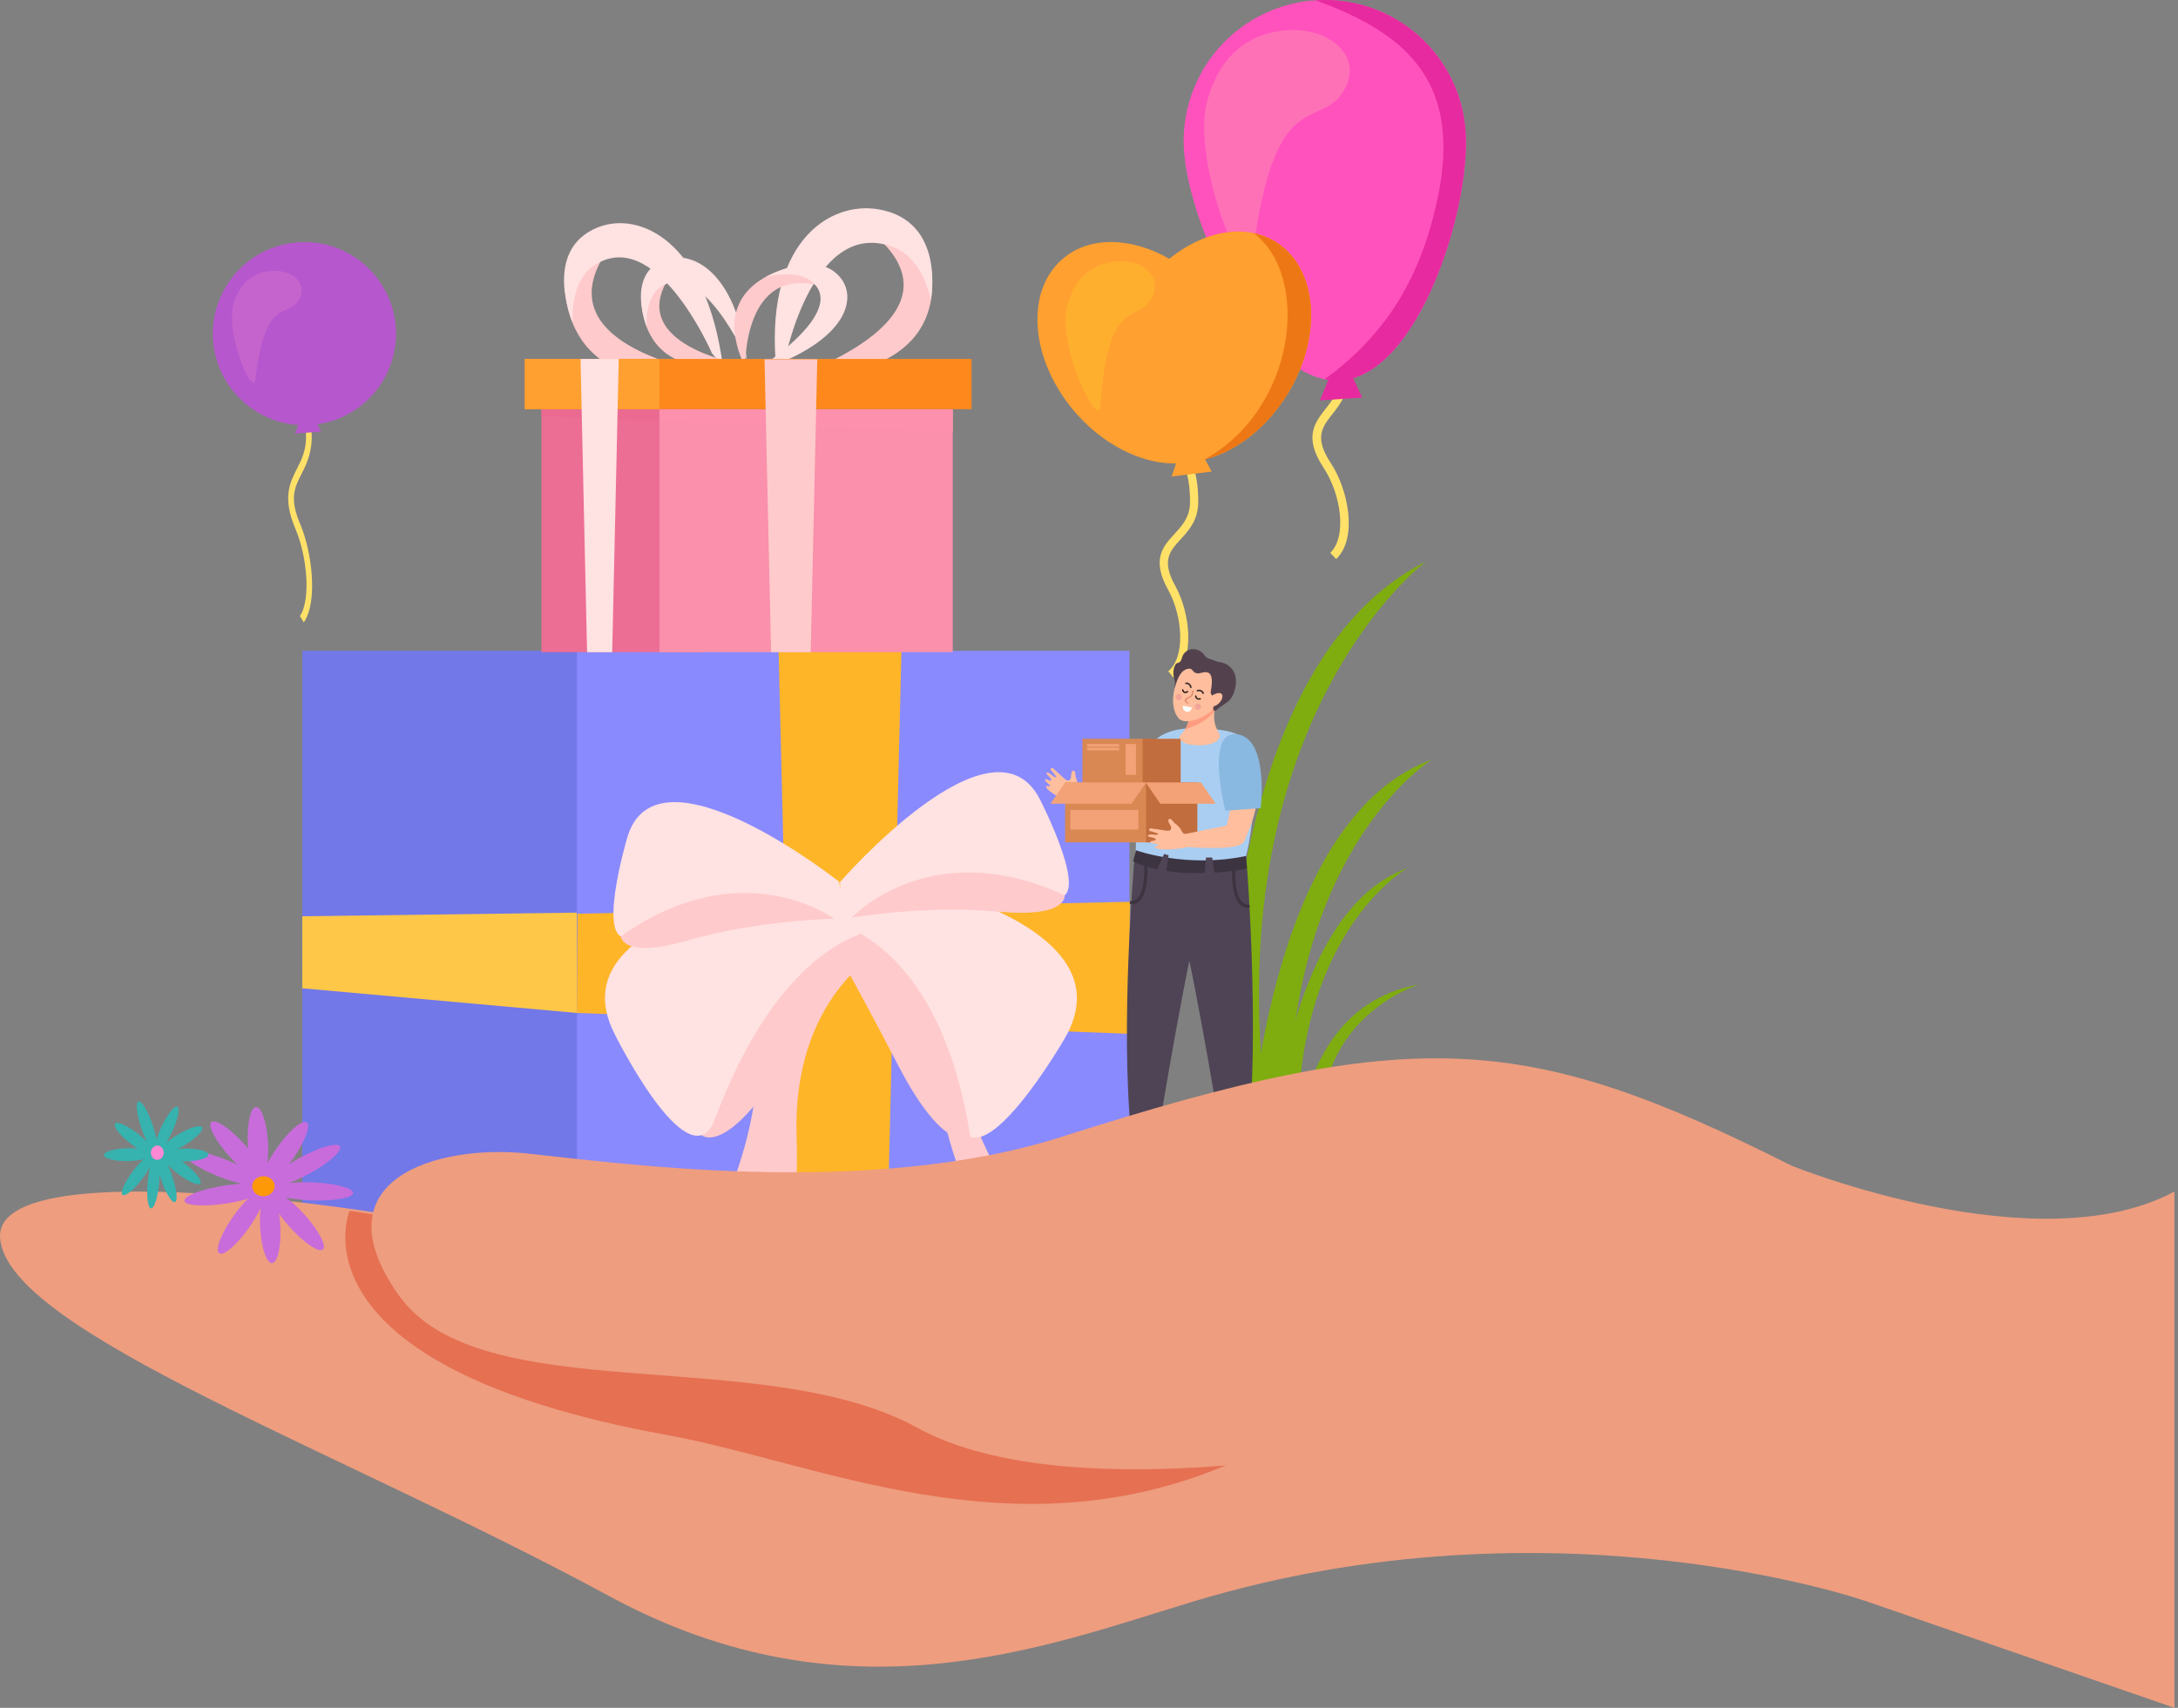 <svg width="255" height="200" viewBox="0 0 255 200" fill="none" xmlns="http://www.w3.org/2000/svg">
<rect x="0" y="0" width="255" height="200" fill="#808080" stroke="none"/>
<g clip-path="url(#clip0_1391_45942)">
<path d="M143.404 134.487C143.404 134.487 140.114 79.275 166.935 65.764C166.935 65.764 140.952 85.223 148.914 134.487H143.404Z" fill="#7FAD0F"/>
<path d="M146.26 134.487C146.26 134.487 148.133 96.013 167.633 88.961C167.633 88.961 149.582 100.099 150.978 134.52L146.26 134.487Z" fill="#7FAD0F"/>
<path d="M148.914 134.487C148.914 134.487 150.557 106.809 164.753 101.675C164.753 101.675 151.017 109.473 152.033 134.536L148.914 134.487Z" fill="#7FAD0F"/>
<path d="M151.896 134.487C151.896 134.487 152.222 117.753 166.096 115.305C166.096 115.305 152.806 119.394 155 134.665L151.896 134.487Z" fill="#7FAD0F"/>
<path d="M79.844 149.911H35.39V76.213H79.844V149.911Z" fill="#7278E8"/>
<path d="M132.236 149.911H67.559V76.213H132.236V149.911Z" fill="#898AFE"/>
<path d="M103.756 149.914H92.945L91.158 76.214H105.543L103.756 149.914Z" fill="#FEB528"/>
<path d="M67.538 118.624L67.618 107.006L132.289 105.609L132.181 121.066L67.538 118.624Z" fill="#FEB528"/>
<path d="M35.39 115.736L35.394 107.306L67.538 106.877V118.624L35.39 115.736Z" fill="#FFC748"/>
<path d="M103.01 111.378C103.01 111.378 92.733 116.864 93.268 133.078C93.801 149.294 89.244 151.83 84.901 154.819L85.687 148.406L79.304 151.308C79.304 151.308 88.607 138.063 88.689 124.132C88.771 110.197 98.285 111.389 103.01 111.378Z" fill="#FFCACB"/>
<path d="M97.455 111.796C97.455 111.796 107.763 114.642 109.62 126.42C111.48 138.202 115.818 145.462 119.43 148.876L117.521 143.167L123.614 145.382C123.614 145.382 115.785 140.069 112.35 125.511C109.693 114.245 101.615 108.675 97.455 111.796Z" fill="#FFCACB"/>
<path d="M82.13 132.928C82.13 132.928 84.828 135.464 91.44 125.152C98.049 114.844 102.351 108.873 102.351 108.873C102.351 108.873 88.132 108.922 82.13 132.928Z" fill="#FFCACB"/>
<path d="M101.018 101.964C101.018 101.964 133.231 107.106 124.622 121.672C124.622 121.672 115.081 138.147 112.406 131.757C111.993 130.772 107.844 111.562 95.784 107.556L101.018 101.964Z" fill="#FFE2E2"/>
<path d="M113.602 133.123C113.602 133.123 110.743 135.533 105.123 124.696C99.504 113.858 95.784 107.556 95.784 107.556C95.784 107.556 109.737 108.437 113.602 133.123Z" fill="#FFCACB"/>
<path d="M97.524 103.079C97.524 103.079 64.438 106.239 71.934 121.041C71.934 121.041 80.217 137.777 83.465 131.66C83.967 130.719 89.788 112.099 102.352 108.873L97.524 103.079Z" fill="#FFE2E2"/>
<path d="M98.241 103.254C98.241 103.254 76.832 86.32 73.431 98.112C73.431 98.112 69.499 111.349 73.92 109.636C74.602 109.374 91.569 103.787 99.068 108.284L98.241 103.254Z" fill="#FFE2E2"/>
<path d="M72.689 109.663C72.689 109.663 72.781 112.392 80.783 110.068C88.785 107.748 97.668 107.591 97.668 107.591C97.668 107.591 86.85 99.589 72.689 109.663Z" fill="#FFCACB"/>
<path d="M98.35 103.299C98.35 103.299 116.237 82.68 121.769 93.639C121.769 93.639 128.095 105.915 123.432 105.055C122.712 104.923 105.004 102.585 98.47 108.399L98.35 103.299Z" fill="#FFE2E2"/>
<path d="M124.649 104.849C124.649 104.849 125.064 107.549 116.77 106.751C108.479 105.961 99.721 107.455 99.721 107.455C99.721 107.455 108.862 97.582 124.649 104.849Z" fill="#FFCACB"/>
<path d="M63.392 76.376H82.482V46.927H63.392V76.376Z" fill="#EC6E94"/>
<path d="M108.539 29.369C108.539 29.369 113.954 44.164 92.598 44.232C92.598 44.232 113.305 37.581 102.843 27.907L108.539 29.369Z" fill="#FFCACB"/>
<path d="M90.938 43.69C89.28 28.487 97.041 23.519 102.849 24.512C110.816 25.874 108.976 35.155 108.976 35.155C108.333 31.924 106.58 29.759 104.811 29.028C95.313 25.108 91.948 41.925 91.948 41.925L90.938 43.69Z" fill="#FFE2E2"/>
<path d="M66.14 32.216C66.14 32.216 64.733 47.231 83.314 43.691C83.314 43.691 63.829 40.847 70.766 29.86L66.14 32.216Z" fill="#FFCACB"/>
<path d="M84.635 42.895C82.687 28.123 74.831 24.697 70.004 26.624C63.381 29.267 67.05 37.803 67.05 37.803C66.888 34.616 67.928 32.256 69.305 31.261C76.687 25.922 83.362 41.383 83.362 41.383L84.635 42.895Z" fill="#FFE2E2"/>
<path d="M75.107 34.32C75.107 34.32 74.153 44.834 86.551 42.618C86.551 42.618 73.557 40.342 78.195 32.734L75.107 34.32Z" fill="#FFCACB"/>
<path d="M87.434 42.077C86.148 31.686 80.911 29.17 77.69 30.453C73.269 32.213 75.709 38.253 75.709 38.253C75.605 36.016 76.3 34.375 77.219 33.696C82.149 30.056 87.434 42.077 87.434 42.077Z" fill="#FFE2E2"/>
<path d="M93.74 31.077C93.74 31.077 82.255 32.444 87.246 43.018C87.246 43.018 86.95 30.967 96.093 33.494L93.74 31.077Z" fill="#FFCACB"/>
<path d="M88.013 43.69C98.894 40.355 100.491 35.162 98.434 32.563C95.615 28.997 89.646 32.442 89.646 32.442C92.027 31.877 93.933 32.152 94.856 32.827C99.8 36.45 88.013 43.69 88.013 43.69Z" fill="#FFE2E2"/>
<path d="M77.207 76.376H111.548V47.918H77.207V76.376Z" fill="#FA90AB"/>
<path d="M111.547 50.604V47.918H82.482V46.927H111.547V50.604Z" fill="#7F7F7F"/>
<path d="M77.206 49.293L63.392 48.765V46.927H82.482V47.918H77.206V49.293Z" fill="#EB6A91"/>
<path d="M111.548 50.604L77.207 49.293V47.918H111.548V50.604Z" fill="#FD90AC"/>
<path d="M113.753 47.917H61.443V42.035H113.753V47.917Z" fill="#FE881C"/>
<path d="M77.208 47.917H61.443V42.035H77.208V47.917Z" fill="#FFA030"/>
<path d="M94.919 76.376H90.277L89.51 42.077H95.686L94.919 76.376Z" fill="#FFCACB"/>
<path d="M71.676 76.376H68.734L67.967 42.034H72.444L71.676 76.376Z" fill="#FFE2E2"/>
<path d="M156.437 65.468L155.744 64.74C157.753 62.826 156.979 57.82 154.974 54.79C152.595 51.195 153.927 49.5 155.214 47.86C156.103 46.726 156.945 45.656 156.82 43.835C156.421 37.933 153.728 37.506 153.7 37.502L153.811 36.502C153.956 36.518 157.362 36.946 157.824 43.767C157.974 45.972 156.929 47.305 156.005 48.481C154.793 50.026 153.835 51.246 155.813 54.235C157.818 57.263 159.026 63.003 156.437 65.468Z" fill="#FFE168"/>
<path d="M138.617 17.596C139.217 26.698 147.83 45.147 156.932 44.558C166.041 43.961 172.185 24.543 171.592 15.45C170.999 6.341 163.139 -0.557 154.029 0.036C144.925 0.631 138.029 8.494 138.617 17.596Z" fill="#FF52BD"/>
<path d="M147.016 27.344C146.358 27.186 145.677 27.11 144.983 27.11C144.555 27.11 144.123 27.139 143.688 27.196C141.93 22.904 140.247 15.979 141.322 11.904C142.691 6.764 145.915 3.853 150.814 3.534C151.026 3.521 151.235 3.514 151.444 3.514C156.061 3.514 159.773 6.944 157.167 10.871C154.415 15.02 149.626 10.384 147.016 27.344Z" fill="#FF71B7"/>
<path d="M168.352 23.046C171.013 10.117 165.323 4.073 154.006 0.037L154.027 0.036C163.138 -0.557 170.997 6.34 171.591 15.45C172.183 24.543 166.04 43.961 156.93 44.558C156.32 44.597 155.709 44.547 155.094 44.415C162.315 39.161 166.408 32.44 168.352 23.046Z" fill="#E72A9F"/>
<path d="M158.187 43.773L159.491 46.564L154.542 46.885L155.741 43.935L158.187 43.773Z" fill="#E72A9F"/>
<path d="M137.385 79.35L136.779 78.607C138.827 76.938 138.459 72.123 136.775 69.095C134.777 65.507 136.166 63.992 137.509 62.528C138.437 61.515 139.313 60.559 139.329 58.822C139.377 53.184 136.848 52.58 136.823 52.575L137 51.633C137.137 51.658 140.343 52.314 140.287 58.83C140.268 60.937 139.177 62.126 138.214 63.176C136.949 64.555 135.952 65.645 137.612 68.63C139.295 71.656 140.024 77.199 137.385 79.35Z" fill="#FFE168"/>
<path d="M140.473 52.64L141.866 55.224L137.173 55.803L138.153 52.928L140.473 52.64Z" fill="#FFA030"/>
<path d="M149.318 28.297C145.743 26.096 140.899 27.063 136.898 30.308C132.475 27.781 127.593 27.598 124.428 30.304C119.988 34.094 120.598 42.097 125.793 48.178C129.753 52.818 135.234 54.988 139.585 54.077C143.609 53.627 147.904 50.76 150.73 46.169C154.924 39.36 154.29 31.359 149.318 28.297Z" fill="#FFA030"/>
<path d="M128.557 48.053C127.496 48.053 124.053 40.189 124.856 36.235C125.532 32.958 127.451 31.012 130.518 30.635C130.764 30.604 131.007 30.589 131.247 30.589C133.998 30.589 136.211 32.552 134.775 35.016C133.115 37.857 129.695 34.692 128.852 47.461C128.825 47.869 128.719 48.053 128.557 48.053Z" fill="#FFAF2E"/>
<path d="M150.728 46.169C154.923 39.36 154.289 31.359 149.317 28.297C148.531 27.813 147.68 27.491 146.792 27.303C153.576 32.466 151.653 48.012 140.993 53.817C144.584 52.932 148.23 50.228 150.728 46.169Z" fill="#ED7715"/>
<path d="M131.512 97.305C131.512 97.305 135.831 94.833 136.545 92.345C137.258 89.858 135.411 88.827 135.411 88.827C135.411 88.827 132.417 94.075 129.873 95.242C127.33 96.409 131.512 97.305 131.512 97.305Z" fill="#FFBE9D"/>
<path d="M137.772 86.368C140.721 88.839 135.315 95.139 135.315 95.139L131.698 93.1C131.698 93.1 134.896 83.958 137.772 86.368Z" fill="#89B8E0"/>
<path d="M130.555 97.285C128.59 96.637 124.349 93.161 124.349 93.161L125.854 92.584L132.195 95.173C132.195 95.173 132.555 97.945 130.555 97.285Z" fill="#FFBE9D"/>
<path d="M126.134 92.515C126.093 92.345 126.153 92.136 126.155 91.965C126.16 91.622 126.053 91.294 125.943 90.974C125.882 90.795 125.963 90.348 125.733 90.27C125.356 90.143 125.424 90.924 125.378 91.096C125.336 91.255 125.212 91.41 125.048 91.413C124.94 91.415 124.843 91.352 124.757 91.287C124.481 91.08 124.243 90.831 123.991 90.596C123.86 90.475 123.723 90.364 123.585 90.25C123.482 90.165 123.378 90.012 123.258 89.958C123.163 89.915 123.025 89.951 123.001 90.065C122.98 90.167 123.071 90.211 123.129 90.277C123.257 90.428 123.381 90.582 123.504 90.737L123.665 90.955C123.612 91.184 123.22 90.822 123.155 90.766C122.992 90.629 122.817 90.492 122.596 90.47L122.514 90.49L122.531 90.616C122.683 90.84 122.913 91.003 123.06 91.231L123.085 91.354C122.998 91.509 122.694 91.327 122.589 91.275C122.523 91.243 122.437 91.209 122.382 91.258L122.36 91.393L122.446 91.507C122.545 91.608 122.641 91.723 122.752 91.811C122.806 91.853 122.977 91.964 122.935 92.048L122.892 92.08C122.827 92.097 122.759 92.069 122.695 92.05C122.631 92.032 122.551 92.028 122.508 92.078C122.454 92.142 122.496 92.239 122.547 92.305C122.727 92.543 122.993 92.716 123.232 92.889C123.489 93.073 123.753 93.245 124.025 93.406C124.386 93.619 124.76 93.811 125.144 93.979C125.479 94.126 125.873 94.272 126.242 94.162C126.346 94.132 126.442 94.079 126.536 94.025C126.66 93.954 126.783 93.877 126.879 93.772C126.976 93.667 127.045 93.531 127.042 93.388L127.03 93.331L126.974 93.285C126.807 93.193 126.634 93.11 126.482 92.995C126.335 92.882 126.203 92.726 126.134 92.515Z" fill="#FFBE9D"/>
<path d="M146.138 110.959L132.748 101.514L133.012 99.579L145.743 98.613L146.138 110.959Z" fill="#4F4455"/>
<path d="M134.57 87.88C135.431 85.123 139.581 84.98 142.955 85.491C145.23 85.836 146.694 86.575 146.947 89.416C147.108 91.228 146.609 99.155 145.499 101.254C145.499 101.254 141.625 103.423 132.989 100.763C132.989 100.763 132.73 93.773 134.57 87.88Z" fill="#AACEF2"/>
<path d="M146.016 101.747C146.016 101.747 137.799 103.339 132.66 100.888L133.011 99.579C133.011 99.579 138.873 101.714 145.885 100.244L146.016 101.747Z" fill="#3D3442"/>
<path d="M141.927 100.419H141.196L141.023 102.608H142.228L141.927 100.419Z" fill="#4F4455"/>
<path d="M136.825 100.166L136.295 100.001L135.389 102.008L136.476 102.348L136.825 100.166Z" fill="#4F4455"/>
<path d="M142.594 81.824C142.594 81.824 139.118 82.571 139.313 82.855C139.506 83.138 139.168 83.71 139.159 84.265C139.147 84.865 138.748 85.502 138.213 86.109C137.839 86.533 138.504 87.041 139.097 87.152C141.649 87.632 143.259 86.678 142.719 85.853C141.507 83.997 142.594 81.824 142.594 81.824Z" fill="#FFBE9D"/>
<path d="M139.159 84.265C139.168 83.71 139.506 83.139 139.313 82.855C139.119 82.571 142.869 81.766 142.869 81.766C142.869 81.766 142.3 82.349 142.203 83.224C141.161 84.632 139.675 85.068 138.735 85.434C138.974 85.103 139.155 84.482 139.159 84.265Z" fill="#FF9C80"/>
<path d="M139.098 77.818C137.73 78.852 136.563 82.421 137.995 84.121C138.781 85.054 141.641 84.063 142.982 82.03C143.156 81.766 143.584 80.254 142.87 78.606C142.549 77.859 140.519 76.744 139.098 77.818Z" fill="#FFBE9D"/>
<path d="M137.516 80.629C137.518 80.847 137.824 78.469 139.16 78.308C139.704 78.243 139.582 78.816 140.213 78.862C140.752 78.902 142.366 77.818 141.745 81.028C141.715 81.182 141.861 81.363 141.932 81.502C142.021 81.672 141.746 82.063 141.75 82.254C141.754 82.439 142.31 81.872 142.299 82.056C142.283 82.336 141.799 83.116 142.201 83.223C142.396 83.275 142.633 82.962 142.777 82.856C143.18 82.557 143.63 82.351 143.971 81.969C144.348 81.548 144.556 80.999 144.653 80.442C144.749 79.892 144.738 79.307 144.514 78.796C144.28 78.262 143.813 77.835 143.26 77.65C142.934 77.541 142.562 77.53 142.252 77.378C141.979 77.243 141.678 77.209 141.401 77.074C141.181 76.967 141.1 76.833 140.957 76.649C140.643 76.249 140.139 75.992 139.632 76.017C139.124 76.041 138.632 76.366 138.449 76.84C138.345 77.108 138.308 77.449 138.051 77.575C137.957 77.621 137.847 77.629 137.758 77.685C137.674 77.736 137.621 77.826 137.577 77.914C137.347 78.382 137.332 78.936 137.459 79.441C137.51 79.642 137.584 79.845 137.57 80.056C137.556 80.248 137.515 80.433 137.516 80.629Z" fill="#53424D"/>
<path d="M141.412 81.824C141.412 81.824 142.399 80.955 142.943 81.206C143.489 81.457 142.723 82.94 141.599 82.734C140.477 82.53 141.108 82.059 141.412 81.824Z" fill="#FFBE9D"/>
<path d="M133.136 132.996C133.136 132.996 132.623 133.597 132.019 134.409C131.415 135.221 130.961 136.069 131.807 136.458C132.652 136.846 133.679 135.892 134.012 135.327C134.344 134.762 134.721 134.824 135.178 134.448C135.641 134.067 135.394 132.679 135.394 132.679L133.136 132.996Z" fill="#FC9E1C"/>
<path d="M140.899 106.3C139.663 107.863 135.55 133.043 135.55 133.043C134.315 134.082 132.462 133.043 132.462 133.043C131.123 120.204 132.78 101.133 132.78 101.133C132.78 101.133 142.135 107.863 140.899 106.3Z" fill="#4F4455"/>
<path d="M133.961 101.547C133.978 102.591 133.945 105.517 132.451 105.516C132.205 105.516 132.204 105.9 132.451 105.9C134.28 105.9 134.365 102.826 134.344 101.547C134.34 101.3 133.958 101.3 133.961 101.547Z" fill="#3D3442"/>
<path d="M145.453 133.41C145.453 133.41 145.966 134.01 146.57 134.822C147.174 135.635 147.628 136.483 146.782 136.871C145.936 137.26 144.909 136.306 144.577 135.741C144.245 135.175 143.868 135.237 143.411 134.862C142.948 134.48 143.195 133.093 143.195 133.093L145.453 133.41Z" fill="#FC9E1C"/>
<path d="M137.689 106.713C138.925 108.277 143.037 133.457 143.037 133.457C144.273 134.496 146.126 133.457 146.126 133.457C147.465 120.617 146.015 101.747 146.015 101.747C146.015 101.747 136.453 108.277 137.689 106.713Z" fill="#4F4455"/>
<path d="M144.245 101.96C144.224 103.239 144.309 106.313 146.138 106.313C146.385 106.313 146.385 105.93 146.138 105.93C144.643 105.93 144.611 103.005 144.628 101.96C144.631 101.713 144.249 101.713 144.245 101.96Z" fill="#3D3442"/>
<path d="M126.728 92.16H134.649V86.519H126.728V92.16Z" fill="#D98853"/>
<path d="M138.232 92.16H133.774V86.519H138.232V92.16Z" fill="#C16D3E"/>
<path d="M131.786 90.732H133.001V87.126H131.786V90.732Z" fill="#F3A277"/>
<path d="M127.287 87.447H131.036V87.126H127.287V87.447Z" fill="#F3A277"/>
<path d="M127.287 87.876H131.036V87.554H127.287V87.876Z" fill="#F3A277"/>
<path d="M124.705 98.65H135.364V91.633H124.705V98.65Z" fill="#D98853"/>
<path d="M140.185 98.65H134.186V91.633H140.185V98.65Z" fill="#C16D3E"/>
<path d="M122.992 94.124H132.472L134.186 91.633H124.706L122.992 94.124Z" fill="#F3A277"/>
<path d="M142.33 94.124H135.85L134.136 91.633H140.616L142.33 94.124Z" fill="#F3A277"/>
<path d="M125.313 97.141H133.275V94.856H125.313V97.141Z" fill="#F3A277"/>
<path d="M145.638 98.549C145.638 98.549 147.862 94.097 147.077 91.632C146.291 89.166 144.183 89.332 144.183 89.332C144.183 89.332 144.6 95.359 143.13 97.741C141.66 100.122 145.638 98.549 145.638 98.549Z" fill="#FFBE9D"/>
<path d="M144.785 85.976C148.609 86.398 147.602 94.639 147.602 94.639L143.463 94.946C143.463 94.946 141.056 85.565 144.785 85.976Z" fill="#89B8E0"/>
<path d="M144.83 99.064C142.835 99.613 137.379 99.072 137.379 99.072L138.312 97.757L145.024 96.396C145.024 96.396 146.86 98.505 144.83 99.064Z" fill="#FFBE9D"/>
<path d="M138.506 97.545C138.377 97.427 138.312 97.22 138.218 97.075C138.032 96.787 137.762 96.573 137.493 96.368C137.343 96.254 137.162 95.836 136.928 95.9C136.543 96.002 137.032 96.615 137.09 96.784C137.143 96.938 137.126 97.136 136.991 97.23C136.903 97.292 136.787 97.293 136.679 97.287C136.335 97.267 135.999 97.192 135.659 97.136C135.482 97.107 135.307 97.091 135.129 97.073C134.996 97.06 134.825 96.99 134.695 97.011C134.593 97.028 134.497 97.135 134.54 97.243C134.58 97.34 134.68 97.325 134.765 97.349C134.955 97.403 135.144 97.462 135.332 97.523L135.586 97.616C135.67 97.835 135.141 97.751 135.058 97.742C134.846 97.718 134.624 97.701 134.428 97.805L134.371 97.866L134.454 97.962C134.705 98.064 134.987 98.073 135.236 98.181L135.325 98.27C135.339 98.446 134.984 98.463 134.869 98.479C134.796 98.488 134.706 98.508 134.687 98.579L134.743 98.703L134.878 98.751C135.017 98.78 135.161 98.822 135.301 98.834C135.37 98.839 135.573 98.837 135.585 98.931L135.566 98.98C135.522 99.031 135.451 99.045 135.387 99.064C135.323 99.085 135.254 99.125 135.247 99.192C135.237 99.275 135.326 99.332 135.404 99.359C135.686 99.457 136.003 99.454 136.298 99.465C136.614 99.476 136.93 99.473 137.245 99.456C137.664 99.433 138.081 99.385 138.494 99.312C138.854 99.249 139.263 99.153 139.509 98.856C139.579 98.773 139.63 98.676 139.678 98.579C139.741 98.452 139.801 98.319 139.823 98.178C139.846 98.038 139.828 97.886 139.746 97.768L139.705 97.728L139.631 97.72C139.442 97.736 139.252 97.763 139.062 97.751C138.877 97.74 138.68 97.683 138.506 97.545Z" fill="#FFBE9D"/>
<path d="M140.496 81.768L140.455 81.776L140.321 81.787C140.147 81.774 140.088 81.648 140.072 81.495C140.061 81.4 139.909 81.427 139.919 81.522C139.956 81.86 140.244 82.005 140.564 81.903C140.658 81.873 140.589 81.738 140.496 81.768Z" fill="#1E100C"/>
<path d="M138.995 80.934C138.948 80.965 138.891 80.99 138.836 81.004C138.656 81.049 138.579 80.93 138.543 80.77C138.521 80.676 138.369 80.702 138.39 80.797C138.433 80.985 138.536 81.165 138.76 81.164C138.88 81.164 139.001 81.113 139.097 81.049C139.178 80.994 139.076 80.879 138.995 80.934Z" fill="#1E100C"/>
<path d="M138.851 80.11C139.11 80.101 139.288 80.26 139.339 80.511C139.362 80.629 139.541 80.58 139.518 80.463C139.451 80.13 139.195 79.911 138.849 79.924C138.729 79.928 138.731 80.115 138.851 80.11Z" fill="#3F302D"/>
<path d="M140.219 80.974C140.466 80.894 140.68 80.999 140.797 81.228C140.851 81.335 141.011 81.239 140.957 81.132C140.803 80.83 140.496 80.689 140.166 80.795C140.052 80.832 140.104 81.01 140.219 80.974Z" fill="#3F302D"/>
<path d="M139.59 80.895C139.594 81.066 139.566 81.254 139.475 81.399C139.343 81.611 139.054 81.641 138.857 81.791C138.588 81.997 138.739 82.207 139.032 82.386C139.102 82.429 139.166 82.342 139.096 82.299C138.441 81.899 139.372 81.764 139.563 81.498C139.683 81.331 139.723 81.11 139.718 80.906C139.717 80.837 139.589 80.825 139.59 80.895Z" fill="#DC8162"/>
<path d="M139.547 82.854C139.547 82.854 139.423 83.482 138.912 83.344C138.4 83.207 138.495 82.639 138.495 82.639L139.547 82.854Z" fill="#FAFFFF"/>
<path d="M140.556 82.964C140.443 83.129 140.219 83.172 140.053 83.06C139.889 82.948 139.845 82.723 139.957 82.558C140.069 82.392 140.295 82.35 140.459 82.462C140.625 82.574 140.668 82.798 140.556 82.964Z" fill="#F3A498"/>
<path d="M137.872 81.295C138.057 81.215 138.273 81.3 138.352 81.486C138.432 81.672 138.346 81.887 138.161 81.967C137.975 82.047 137.76 81.961 137.68 81.775C137.601 81.59 137.686 81.375 137.872 81.295Z" fill="#F3A498"/>
<path d="M35.572 72.891L35.114 72.147C36.438 70.192 35.929 65.074 34.607 61.978C33.04 58.305 33.917 56.572 34.766 54.896C35.352 53.738 35.905 52.644 35.825 50.784C35.56 44.753 33.786 44.315 33.767 44.312L33.84 43.291C33.936 43.306 36.181 43.743 36.486 50.715C36.584 52.967 35.895 54.329 35.287 55.531C34.487 57.11 33.856 58.356 35.16 61.411C36.48 64.506 37.276 70.372 35.572 72.891Z" fill="#FFE168"/>
<path d="M36.765 48.835L37.578 50.549L34.528 50.765L35.258 48.943L36.765 48.835Z" fill="#B757CE"/>
<path d="M46.353 38.71C46.557 44.622 41.932 49.581 36.021 49.787C30.109 49.993 25.15 45.367 24.944 39.456C24.738 33.544 29.362 28.584 35.276 28.379C41.186 28.172 46.146 32.798 46.353 38.71Z" fill="#B757CE"/>
<path d="M24.944 39.456C25.022 41.71 25.795 43.775 27.047 45.459C29.021 47.174 31.615 48.182 34.434 48.084C40.344 47.878 44.97 42.919 44.764 37.008C44.686 34.753 43.913 32.687 42.661 31.003C40.688 29.29 38.093 28.279 35.276 28.378C29.362 28.583 24.738 33.544 24.944 39.456Z" fill="#B757CE"/>
<path d="M29.671 44.814C28.869 44.813 26.539 38.705 27.31 35.739C27.953 33.288 29.493 31.892 31.843 31.728C31.953 31.721 32.062 31.716 32.171 31.716C34.377 31.716 36.149 33.335 34.913 35.206C33.538 37.289 31.057 34.762 29.911 44.378C29.875 44.678 29.79 44.814 29.671 44.814Z" fill="#C564CC"/>
<path d="M147.073 148.6C146.424 146.722 146.23 145.061 146.645 144.882C147.065 144.712 147.921 146.093 148.566 147.97C149.217 149.845 149.409 151.512 148.989 151.688C148.575 151.86 147.709 150.473 147.073 148.6Z" fill="#36B2AF"/>
<path d="M144.342 141.495C143.7 139.61 143.511 137.946 143.918 137.775C144.334 137.601 145.2 138.979 145.844 140.855C146.496 142.744 146.679 144.402 146.262 144.576C145.855 144.753 144.99 143.373 144.342 141.495Z" fill="#36B2AF"/>
<path d="M142.919 143.659C141.428 142.513 140.427 141.258 140.676 140.852C140.932 140.451 142.342 141.053 143.835 142.204C145.331 143.346 146.332 144.602 146.085 145.003C145.824 145.413 144.411 144.806 142.919 143.659Z" fill="#36B2AF"/>
<path d="M149.482 142.288C151.093 141.338 152.552 140.921 152.76 141.361C152.965 141.797 151.833 142.906 150.237 143.86C148.632 144.799 147.157 145.214 146.952 144.776C146.743 144.349 147.871 143.226 149.482 142.288Z" fill="#36B2AF"/>
<path d="M147.089 141.315C147.928 139.531 148.933 138.269 149.326 138.497C149.717 138.722 149.355 140.351 148.511 142.135C147.666 143.908 146.663 145.173 146.268 144.947C145.883 144.718 146.245 143.09 147.089 141.315Z" fill="#36B2AF"/>
<path d="M145.206 148.852C145.023 150.852 145.225 152.511 145.665 152.56C146.108 152.61 146.614 151.029 146.799 149.029C146.986 147.032 146.778 145.37 146.341 145.32C145.893 145.27 145.385 146.848 145.206 148.852Z" fill="#36B2AF"/>
<path d="M143.226 147.324C142.053 148.862 141.375 150.365 141.716 150.678C142.053 150.999 143.272 150.006 144.451 148.474C145.625 146.935 146.295 145.438 145.965 145.119C145.625 144.799 144.402 145.794 143.226 147.324Z" fill="#36B2AF"/>
<path d="M142.452 144.236C140.63 144.265 139.165 144.69 139.165 145.177C139.178 145.666 140.659 146.042 142.471 146.013C144.293 145.978 145.756 145.554 145.747 145.069C145.741 144.579 144.273 144.209 142.452 144.236Z" fill="#36B2AF"/>
<path d="M150.315 144.281C148.496 144.311 147.025 144.73 147.035 145.22C147.044 145.714 148.52 146.09 150.331 146.052C152.153 146.028 153.621 145.603 153.614 145.112C153.607 144.626 152.124 144.249 150.315 144.281Z" fill="#36B2AF"/>
<path d="M149.346 147.744C147.851 146.592 146.851 145.343 147.102 144.936C147.361 144.538 148.77 145.14 150.261 146.287C151.756 147.432 152.76 148.691 152.506 149.089C152.253 149.496 150.843 148.89 149.346 147.744Z" fill="#36B2AF"/>
<path d="M145.706 145.214C145.536 144.701 145.762 144.132 146.227 143.935C146.685 143.741 147.201 143.993 147.368 144.505C147.553 145.019 147.321 145.58 146.858 145.779C146.393 145.976 145.882 145.718 145.706 145.214Z" fill="#FE88D4"/>
<path d="M218.312 187.453C218.312 187.453 181.8 174.822 139.688 187.558C122.302 192.816 99.18 201.998 71.386 186.95C39.524 169.696 1.058 155.998 0.016 145.071C-1.029 134.146 50.601 142.33 59.119 144.959C67.643 147.589 199.15 153.62 199.15 153.62L218.312 187.453Z" fill="#EE9D7F"/>
<path d="M40.932 141.796C40.932 141.796 33.236 159.907 78.081 168.053C95.792 171.27 118.349 182.186 143.506 171.613C168.668 161.044 55.604 144.081 55.604 144.081L40.932 141.796Z" fill="#E67052"/>
<path d="M164.069 168.687C164.069 168.687 125.603 177.193 107.42 167.214C89.238 157.239 56.238 165.219 46.67 151.663C37.106 138.106 51.184 134.003 61.624 135.072C72.062 136.141 101.516 140.402 124.275 133.138C165.699 119.917 178.672 120.867 209.772 136.517C209.772 136.517 238.526 148.171 254.582 139.541V200.001L164.069 168.687Z" fill="#EE9D7F"/>
<path d="M34.34 135.654C32.927 137.693 31.334 139.092 30.777 138.788C30.219 138.487 30.913 136.593 32.328 134.554C33.732 132.514 35.331 131.115 35.887 131.418C36.444 131.721 35.75 133.617 34.34 135.654Z" fill="#C86CDB"/>
<path d="M29.244 143.645C27.832 145.678 26.244 147.089 25.688 146.784C25.129 146.479 25.82 144.583 27.235 142.548C28.647 140.511 30.243 139.108 30.796 139.413C31.35 139.714 30.655 141.614 29.244 143.645Z" fill="#C86CDB"/>
<path d="M32.814 143.555C32.941 145.937 32.51 147.89 31.855 147.919C31.203 147.951 30.576 146.045 30.454 143.66C30.331 141.275 30.767 139.32 31.414 139.292C32.069 139.26 32.694 141.17 32.814 143.555Z" fill="#C86CDB"/>
<path d="M25.48 137.731C23.043 136.749 21.287 135.523 21.557 134.992C21.828 134.461 24.031 134.83 26.467 135.809C28.906 136.794 30.664 138.017 30.389 138.544C30.119 139.077 27.919 138.711 25.48 137.731Z" fill="#C86CDB"/>
<path d="M26.591 140.927C23.944 141.342 21.715 141.216 21.603 140.644C21.492 140.07 23.545 139.272 26.191 138.849C28.831 138.436 31.064 138.56 31.177 139.136C31.283 139.708 29.232 140.509 26.591 140.927Z" fill="#C86CDB"/>
<path d="M36.276 137.41C38.562 136.153 40.136 134.733 39.795 134.236C39.451 133.743 37.323 134.362 35.036 135.624C32.751 136.88 31.177 138.301 31.511 138.799C31.859 139.29 33.987 138.671 36.276 137.41Z" fill="#C86CDB"/>
<path d="M36.439 140.573C39.111 140.677 41.309 140.291 41.346 139.709C41.375 139.128 39.23 138.573 36.549 138.467C33.871 138.361 31.673 138.752 31.645 139.331C31.612 139.912 33.752 140.467 36.439 140.573Z" fill="#C86CDB"/>
<path d="M33.855 143.621C35.511 145.488 37.275 146.71 37.792 146.343C38.3 145.983 37.368 144.178 35.712 142.308C34.053 140.445 32.289 139.225 31.777 139.588C31.259 139.95 32.193 141.757 33.855 143.621Z" fill="#C86CDB"/>
<path d="M26.85 135.417C28.513 137.285 30.276 138.504 30.786 138.141C31.307 137.777 30.374 135.974 28.708 134.106C27.049 132.24 25.284 131.019 24.773 131.385C24.26 131.746 25.19 133.552 26.85 135.417Z" fill="#C86CDB"/>
<path d="M31.381 133.91C31.507 136.289 31.072 138.247 30.423 138.278C29.771 138.305 29.144 136.396 29.016 134.011C28.899 131.63 29.327 129.677 29.984 129.646C30.633 129.616 31.265 131.524 31.381 133.91Z" fill="#C86CDB"/>
<path d="M31.962 139.531C31.579 140.083 30.77 140.257 30.15 139.916C29.535 139.581 29.34 138.859 29.717 138.307C30.107 137.76 30.917 137.58 31.535 137.917C32.151 138.254 32.345 138.977 31.962 139.531Z" fill="#FD9806"/>
<path d="M18.868 138.161C18.32 136.573 18.156 135.168 18.507 135.016C18.863 134.872 19.586 136.04 20.133 137.629C20.683 139.214 20.845 140.623 20.49 140.774C20.14 140.919 19.407 139.746 18.868 138.161Z" fill="#36B2AF"/>
<path d="M16.559 132.15C16.016 130.556 15.856 129.148 16.2 129.003C16.552 128.857 17.285 130.022 17.83 131.608C18.381 133.206 18.535 134.61 18.183 134.755C17.838 134.907 17.107 133.738 16.559 132.15Z" fill="#36B2AF"/>
<path d="M15.354 133.982C14.094 133.012 13.246 131.949 13.457 131.606C13.673 131.267 14.866 131.777 16.128 132.751C17.395 133.716 18.242 134.779 18.032 135.118C17.812 135.465 16.617 134.951 15.354 133.982Z" fill="#36B2AF"/>
<path d="M20.907 132.821C22.269 132.017 23.505 131.664 23.68 132.038C23.854 132.406 22.896 133.344 21.545 134.15C20.188 134.945 18.94 135.297 18.767 134.925C18.59 134.565 19.545 133.615 20.907 132.821Z" fill="#36B2AF"/>
<path d="M18.883 131.997C19.594 130.488 20.444 129.42 20.776 129.615C21.107 129.804 20.801 131.181 20.086 132.691C19.372 134.191 18.523 135.262 18.19 135.07C17.864 134.876 18.17 133.499 18.883 131.997Z" fill="#36B2AF"/>
<path d="M17.289 138.374C17.134 140.066 17.305 141.469 17.677 141.51C18.052 141.554 18.48 140.217 18.636 138.523C18.795 136.834 18.619 135.428 18.25 135.385C17.871 135.344 17.44 136.68 17.289 138.374Z" fill="#36B2AF"/>
<path d="M15.614 137.081C14.623 138.383 14.049 139.654 14.336 139.919C14.623 140.191 15.653 139.351 16.651 138.053C17.643 136.753 18.211 135.486 17.931 135.216C17.643 134.945 16.61 135.787 15.614 137.081Z" fill="#36B2AF"/>
<path d="M14.958 134.47C13.419 134.494 12.179 134.853 12.179 135.265C12.189 135.68 13.443 135.997 14.975 135.973C16.516 135.943 17.754 135.585 17.746 135.174C17.741 134.759 16.5 134.445 14.958 134.47Z" fill="#36B2AF"/>
<path d="M21.611 134.506C20.072 134.533 18.828 134.886 18.837 135.301C18.844 135.718 20.093 136.039 21.625 136.005C23.166 135.986 24.409 135.625 24.402 135.211C24.396 134.798 23.142 134.481 21.611 134.506Z" fill="#36B2AF"/>
<path d="M20.791 137.438C19.526 136.463 18.68 135.406 18.893 135.061C19.111 134.724 20.304 135.233 21.566 136.204C22.83 137.174 23.679 138.238 23.465 138.575C23.251 138.918 22.058 138.407 20.791 137.438Z" fill="#36B2AF"/>
<path d="M17.713 135.297C17.569 134.863 17.76 134.382 18.154 134.215C18.541 134.051 18.977 134.263 19.12 134.698C19.276 135.131 19.079 135.607 18.688 135.775C18.294 135.94 17.861 135.723 17.713 135.297Z" fill="#FE88D4"/>
</g>
<defs>
<clipPath id="clip0_1391_45942">
<rect width="254.086" height="199.61" fill="white" transform="scale(1.002)"/>
</clipPath>
</defs>
</svg>
